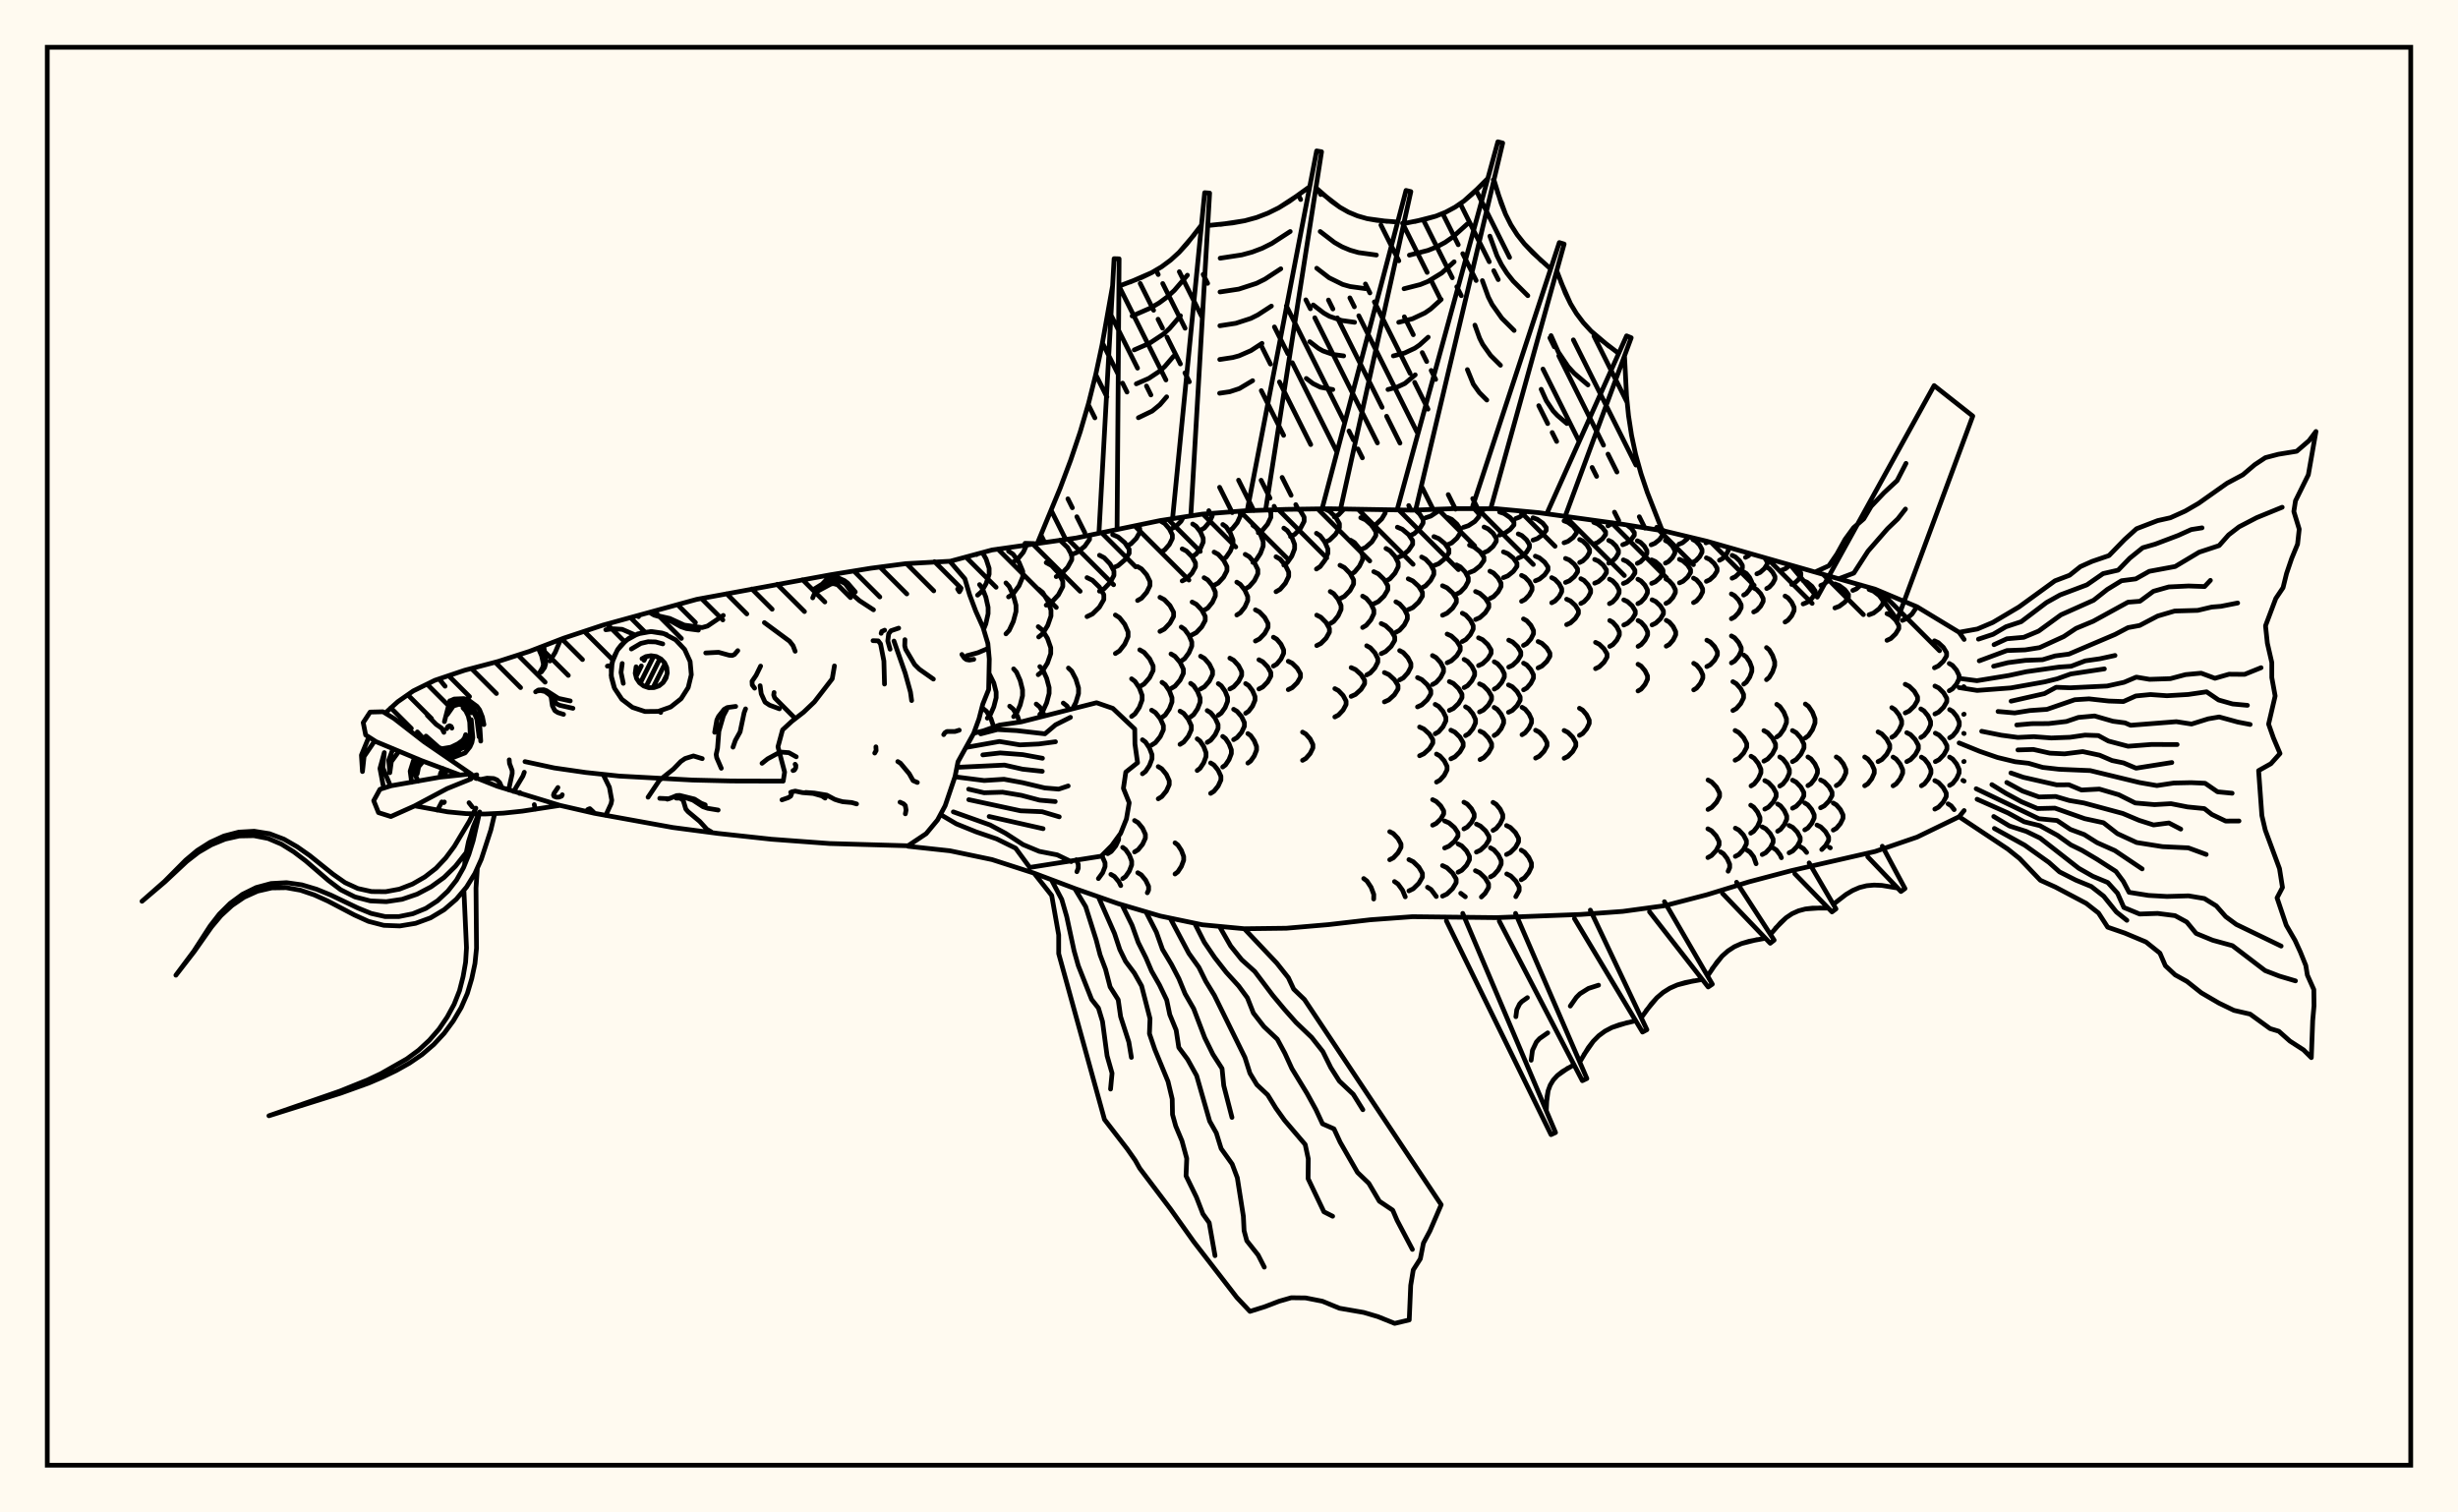 <svg xmlns="http://www.w3.org/2000/svg" width="520" height="320"><rect x="0" y="0" width="520" height="320" fill="floralwhite"/><rect x="10" y="10" width="500" height="300" stroke="black" stroke-width="1" fill="none"/><path stroke="black" stroke-width="1" fill="none" stroke-linecap="round" stroke-linejoin="round" d="
M 200.95 118.77 209.87 116.36 227.66 113.83 245.45 110.14 254.35 108.78 263.24 108.08 272.14 107.77 281.03 107.64 298.82 107.94 307.72 107.61 316.61 107.64 325.51 108.47 343.3 110.93 352.2 112.37 361.09 114.51 396.67 124.65 405.57 128.39 414.46 133.78 415.52 135.29 
M 415.52 171.49 414.46 172.8 405.57 177.11 396.67 180.16 378.88 184.23 369.99 186.58 361.09 189.31 352.2 191.62 343.3 192.83 334.4 193.48 316.61 194.15 298.82 193.95 289.93 194.6 281.03 195.63 272.14 196.39 263.24 196.5 254.35 195.66 245.45 193.81 236.55 191.19 227.66 188.09 218.76 184.74 209.87 181.87 200.97 180.01 192.09 179.05 
M 210.24 153.84 209.64 152.04 208.71 150.51 207.99 149.92 
M 208.87 151.94 209.48 151.27 210.24 149.56 210.74 147.63 210.74 146.43 210.24 144.49 209.3 142.59 
M 215.69 152.78 215.28 151.58 214.34 150.02 213.6 149.41 
M 208.09 133.17 208.56 131.98 209.04 129.83 209.04 128.49 208.56 126.34 207.81 124.44 207.23 123.69 
M 214.44 151.62 215.04 150.94 215.82 149.18 216.32 147.19 216.32 145.95 215.82 143.96 215.04 142.2 214.44 141.52 
M 206.81 125.92 207.6 125.23 208.61 123.48 209.26 121.49 209.26 120.25 208.61 118.26 207.83 116.91 
M 221.02 151.47 219.96 149.58 219.22 148.96 
M 206.58 117.34 206.75 117.2 
M 212.81 134.11 213.49 133.38 214.37 131.5 214.94 129.38 214.94 128.06 214.37 125.94 213.49 124.07 212.81 123.33 
M 219.98 151.15 220.62 150.47 221.42 148.71 221.95 146.71 221.95 145.48 221.42 143.49 220.62 141.73 219.98 141.04 
M 227.82 184.43 228.11 183.7 228.11 182.9 227.71 181.89 
M 213.36 126.29 214.33 125.63 215.57 123.95 216.37 122.04 216.37 120.86 215.57 118.95 214.33 117.27 213.36 116.61 
M 219.64 142.75 220.49 142.06 221.59 140.29 222.29 138.29 222.29 137.05 221.59 135.05 220.49 133.28 219.64 132.59 
M 226.21 150.14 225.71 149.36 224.94 148.75 
M 214.3 118.93 215.26 118.34 216.49 116.83 217.22 115.24 
M 219.74 134.77 220.58 134.08 221.65 132.32 222.34 130.33 222.34 129.1 221.65 127.11 220.58 125.35 219.74 124.67 
M 226.9 149.97 227.6 148.63 228.17 146.74 228.17 145.56 227.6 143.67 226.72 141.99 226.03 141.34 
M 232.37 185.89 233.27 184.66 233.78 183.36 233.78 182.56 233.1 181.01 
M 221.33 128.04 222.46 127.43 223.91 125.86 224.84 124.09 224.84 122.99 223.91 121.22 222.46 119.65 221.33 119.04 
M 234.34 180.62 235.08 180.16 236.03 178.99 236.65 177.67 236.65 176.91 
M 237.1 187.37 236.71 186.57 235.76 185.44 235.01 185 
M 223.45 122 224.51 121.44 225.86 120.03 226.74 118.43 226.74 117.44 225.86 115.84 224.23 114.28 
M 237.51 185.9 238.12 185.46 238.91 184.3 239.41 183 239.41 182.19 238.91 180.89 238.12 179.74 237.51 179.29 
M 226.6 117.37 227.86 116.87 229.47 115.59 230.5 114.13 230.5 113.24 
M 229.96 130.46 231.11 129.9 232.58 128.46 233.52 126.84 233.52 125.83 232.58 124.21 231.11 122.77 229.96 122.21 
M 240.02 180.25 240.76 179.8 241.71 178.64 242.31 177.33 242.31 176.52 241.71 175.21 240.76 174.05 240.02 173.6 
M 242.72 188.89 242.99 188.32 242.99 187.53 242.38 186.24 241.44 185.1 240.7 184.65 
M 232.6 125.08 233.59 124.56 234.85 123.24 235.66 121.75 235.66 120.82 234.85 119.32 233.59 118 232.6 117.48 
M 235.96 138.27 236.83 137.72 237.94 136.3 238.65 134.7 238.65 133.7 237.94 132.09 236.83 130.68 235.96 130.12 
M 239.39 151.58 240.11 151.04 241.03 149.66 241.62 148.09 241.62 147.11 241.03 145.54 240.11 144.16 239.39 143.62 
M 241.69 163.71 242.34 163.22 243.17 161.97 243.71 160.55 243.71 159.67 243.17 158.26 242.34 157 241.69 156.52 
M 235.39 120.17 236.52 119.69 237.96 118.46 238.88 117.07 238.88 116.21 237.96 114.83 236.52 113.6 235.39 113.12 
M 241.12 145.26 242.03 144.73 243.2 143.38 243.95 141.85 243.95 140.9 243.2 139.37 242.03 138.02 241.12 137.49 
M 243.63 157.64 244.43 157.14 245.46 155.85 246.12 154.4 246.12 153.5 245.46 152.05 244.43 150.76 243.63 150.26 
M 245.03 169.01 245.78 168.54 246.75 167.36 247.36 166.02 247.36 165.19 246.75 163.85 245.78 162.66 245.03 162.2 
M 238.38 115.5 239.26 115.06 240.39 113.91 241.12 112.62 241.12 111.82 240.73 111.12 
M 240.66 127.05 241.5 126.57 242.58 125.32 243.28 123.9 243.28 123.03 242.58 121.61 241.5 120.37 240.66 119.88 
M 245.83 151.79 246.51 151.28 247.38 149.99 247.94 148.53 247.94 147.62 247.38 146.15 246.51 144.86 245.83 144.36 
M 248.58 184.92 249.17 184.47 249.92 183.32 250.41 182.02 250.41 181.22 249.92 179.92 249.17 178.77 248.58 178.32 
M 245.39 133.59 246.32 133.1 247.51 131.84 248.28 130.42 248.28 129.54 247.51 128.12 246.32 126.87 245.39 126.38 
M 247.73 145.68 248.57 145.18 249.65 143.91 250.35 142.47 250.35 141.57 249.65 140.13 248.57 138.86 247.73 138.36 
M 249.64 157.49 250.41 157.01 251.39 155.79 252.03 154.4 252.03 153.54 251.39 152.16 250.41 150.93 249.64 150.46 
M 245.64 116.78 246.4 116.34 247.38 115.22 248.02 113.94 248.02 113.16 247.38 111.89 246.4 110.76 245.64 110.32 
M 249.9 139.85 250.61 139.36 251.53 138.11 252.13 136.7 252.13 135.82 251.53 134.41 250.61 133.16 249.9 132.67 
M 251.88 151.68 252.52 151.19 253.35 149.96 253.89 148.56 253.89 147.69 253.35 146.3 252.52 145.06 251.88 144.58 
M 253.27 163.02 253.87 162.56 254.64 161.4 255.14 160.08 255.14 159.26 254.64 157.94 253.87 156.78 253.27 156.32 
M 247.9 111.83 248.75 111.4 249.84 110.3 250.35 109.39 
M 250.1 122.91 251.01 122.45 252.17 121.27 252.91 119.93 252.91 119.11 252.17 117.77 251.01 116.59 250.1 116.13 
M 252.2 134.31 253.09 133.84 254.23 132.63 254.97 131.27 254.97 130.42 254.23 129.05 253.09 127.85 252.2 127.38 
M 253.99 145.77 254.81 145.3 255.85 144.1 256.52 142.73 256.52 141.89 255.85 140.52 254.81 139.31 253.99 138.84 
M 255.39 157.07 256.13 156.62 257.08 155.44 257.69 154.12 257.69 153.3 257.08 151.97 256.13 150.8 255.39 150.34 
M 256.11 167.86 256.81 167.42 257.71 166.3 258.29 165.03 258.29 164.24 257.71 162.97 256.81 161.85 256.11 161.42 
M 252.32 117.7 253.03 117.24 253.95 116.05 254.54 114.7 254.54 113.87 253.95 112.52 253.03 111.33 252.32 110.87 
M 254.73 129.12 255.5 128.65 256.48 127.45 257.11 126.09 257.11 125.25 256.48 123.89 255.5 122.69 254.73 122.23 
M 257.73 151.32 258.36 150.87 259.18 149.71 259.7 148.39 259.7 147.57 259.18 146.25 258.36 145.09 257.73 144.64 
M 258.67 162.28 259.26 161.84 260.01 160.71 260.5 159.44 260.5 158.65 260.01 157.38 259.26 156.25 258.67 155.81 
M 254 112.17 254.79 111.71 255.8 110.53 256.45 109.2 256.45 108.61 
M 256.85 123.83 257.72 123.36 258.85 122.13 259.57 120.75 259.57 119.89 258.85 118.51 257.72 117.28 256.85 116.81 
M 260.18 145.77 260.98 145.33 262.02 144.19 262.68 142.91 262.68 142.11 262.02 140.83 260.98 139.69 260.18 139.25 
M 260.98 156.49 261.71 156.05 262.66 154.94 263.26 153.67 263.26 152.89 262.66 151.62 261.71 150.51 260.98 150.07 
M 258.69 118.4 259.39 117.89 260.28 116.6 260.85 115.14 260.85 114.23 260.28 112.77 259.39 111.47 258.69 110.97 
M 261.65 130.12 262.39 129.65 263.35 128.44 263.96 127.07 263.96 126.22 263.35 124.85 262.39 123.64 261.65 123.17 
M 263.52 150.91 264.16 150.48 264.98 149.39 265.5 148.15 265.5 147.38 264.98 146.15 264.16 145.05 263.52 144.63 
M 263.99 161.45 264.58 161.02 265.34 159.94 265.83 158.71 265.83 157.95 265.34 156.72 264.58 155.63 263.99 155.21 
M 259.93 112.34 260.72 111.85 261.75 110.58 262.41 109.15 262.35 108.15 
M 263.43 124.6 264.29 124.1 265.39 122.83 266.1 121.39 266.1 120.5 265.39 119.06 264.29 117.79 263.43 117.29 
M 265.59 135.63 266.45 135.18 267.55 134.04 268.26 132.73 268.26 131.93 267.55 130.63 266.45 129.48 265.59 129.03 
M 266.33 145.77 267.14 145.35 268.18 144.28 268.85 143.06 268.85 142.3 268.18 141.09 267.14 140.01 266.33 139.59 
M 265.05 118.99 265.75 118.46 266.65 117.09 267.23 115.54 267.23 114.58 266.65 113.04 265.75 111.67 265.05 111.14 
M 269.4 140.92 270.1 140.51 270.99 139.44 271.56 138.24 271.56 137.5 270.99 136.29 270.1 135.23 269.4 134.82 
M 266.2 112.72 267.05 112.22 268.15 110.92 268.86 109.45 268.86 108.54 268.55 107.9 
M 269.95 125.19 270.81 124.69 271.92 123.41 272.63 121.95 272.63 121.05 271.92 119.59 270.81 118.3 269.95 117.8 
M 272.54 145.91 273.37 145.5 274.43 144.46 275.12 143.28 275.12 142.54 274.43 141.36 273.37 140.32 272.54 139.91 
M 271.6 119.56 272.33 119.03 273.28 117.67 273.88 116.13 273.88 115.17 273.28 113.63 272.33 112.27 271.6 111.74 
M 275.56 160.87 276.26 160.47 277.17 159.43 277.75 158.25 277.75 157.52 277.17 156.34 276.26 155.3 275.56 154.9 
M 273.01 113.53 273.94 113.03 275.13 111.76 275.9 110.31 275.9 109.42 274.9 107.73 
M 278.56 136.59 279.43 136.15 280.54 135.03 281.25 133.76 281.25 132.98 280.54 131.71 279.43 130.59 278.56 130.15 
M 278.5 120.39 279.28 119.88 280.27 118.56 280.92 117.07 280.92 116.15 280.27 114.66 279.28 113.34 278.5 112.83 
M 281.42 131.93 282.16 131.47 283.1 130.29 283.71 128.95 283.71 128.13 283.1 126.79 282.16 125.61 281.42 125.15 
M 282.39 151.69 283.15 151.29 284.14 150.24 284.77 149.06 284.77 148.33 284.14 147.15 283.15 146.11 282.39 145.7 
M 280.28 114.75 281.27 114.27 282.54 113.04 283.36 111.65 283.36 110.79 282.54 109.39 281.27 108.16 280.28 107.68 
M 283.48 126.66 284.41 126.18 285.6 124.95 286.36 123.56 286.36 122.7 285.6 121.31 284.41 120.08 283.48 119.6 
M 285.84 147.34 286.76 146.93 287.93 145.87 288.69 144.67 288.69 143.93 287.93 142.72 286.76 141.66 285.84 141.25 
M 282.29 109.37 283.17 108.92 284.33 107.71 
M 285.73 121.55 286.55 121.05 287.59 119.79 288.27 118.37 288.27 117.48 287.59 116.06 286.55 114.8 285.73 114.3 
M 288.27 132.76 289.03 132.31 290.01 131.15 290.64 129.85 290.64 129.04 290.01 127.73 289.03 126.58 288.27 126.13 
M 289.13 142.8 289.89 142.38 290.86 141.31 291.48 140.09 291.48 139.34 290.86 138.12 289.89 137.05 289.13 136.63 
M 290.61 190.21 290.63 189.24 290.06 187.73 289.18 186.4 288.5 185.88 
M 287.87 116.29 288.9 115.83 290.22 114.66 291.07 113.32 291.07 112.5 290.22 111.17 288.9 109.99 287.87 109.53 
M 290.63 127.75 291.59 127.29 292.81 126.11 293.6 124.77 293.6 123.94 292.81 122.6 291.59 121.41 290.63 120.95 
M 292.2 138.3 293.12 137.86 294.3 136.76 295.06 135.5 295.06 134.73 294.3 133.47 293.12 132.37 292.2 131.93 
M 292.88 148.5 293.81 148.08 294.99 147 295.76 145.78 295.76 145.02 294.99 143.8 293.81 142.72 292.88 142.3 
M 290.26 111.32 291.16 110.89 292.31 109.79 293.05 108.55 293.05 107.87 
M 293.21 122.93 294.04 122.47 295.11 121.27 295.8 119.91 295.8 119.07 295.11 117.71 294.04 116.51 293.21 116.04 
M 295.31 133.78 296.09 133.34 297.09 132.22 297.73 130.95 297.73 130.16 297.09 128.89 296.09 127.77 295.31 127.33 
M 296.1 143.85 296.87 143.43 297.85 142.35 298.48 141.13 298.48 140.37 297.85 139.15 296.87 138.07 296.1 137.65 
M 294 181.9 294.77 181.5 295.75 180.46 296.39 179.29 296.39 178.57 295.75 177.4 294.77 176.36 294 175.96 
M 297.29 189.75 296.7 188.33 295.75 187.03 295.01 186.52 
M 295.62 118 296.66 117.56 297.99 116.44 298.85 115.16 298.85 114.38 297.99 113.1 296.66 111.98 295.62 111.54 
M 297.92 128.99 298.89 128.55 300.12 127.41 300.92 126.13 300.92 125.33 300.12 124.04 298.89 122.91 297.92 122.46 
M 299.88 149.56 300.78 149.14 301.94 148.06 302.69 146.84 302.69 146.08 301.94 144.86 300.78 143.78 299.88 143.36 
M 300.32 159.9 301.22 159.48 302.38 158.43 303.12 157.23 303.12 156.49 302.38 155.29 301.22 154.23 300.32 153.82 
M 298.06 188.49 298.98 188.04 300.16 186.89 300.92 185.58 300.92 184.78 300.16 183.47 298.98 182.32 298.06 181.87 
M 298.27 113.33 299.17 112.92 300.32 111.86 301.06 110.67 301.06 109.93 300.32 108.73 299.44 107.92 
M 300.75 124.41 301.58 123.96 302.64 122.82 303.33 121.53 303.33 120.73 302.64 119.44 301.58 118.3 300.75 117.85 
M 303.05 144.83 303.8 144.41 304.76 143.35 305.38 142.14 305.38 141.39 304.76 140.18 303.8 139.12 303.05 138.7 
M 303.62 155.25 304.35 154.83 305.28 153.75 305.88 152.52 305.88 151.76 305.28 150.53 304.35 149.45 303.62 149.03 
M 303.9 165.47 304.62 165.07 305.54 164.04 306.13 162.87 306.13 162.14 305.54 160.97 304.62 159.94 303.9 159.54 
M 303.08 174.59 303.83 174.22 304.79 173.28 305.42 172.22 305.42 171.56 304.79 170.5 303.83 169.56 303.08 169.19 
M 303.85 189.68 302.76 188.21 301.99 187.72 
M 301.6 109.55 302.69 109.19 304.08 108.27 304.55 107.73 
M 303.35 119.67 304.37 119.26 305.68 118.19 306.52 116.98 306.52 116.23 305.68 115.02 304.37 113.95 303.35 113.53 
M 305.17 130.17 306.11 129.75 307.32 128.66 308.1 127.43 308.1 126.67 307.32 125.44 306.11 124.36 305.17 123.93 
M 306.15 140.23 307.04 139.81 308.18 138.75 308.92 137.56 308.92 136.81 308.18 135.62 307.04 134.56 306.15 134.15 
M 306.62 150.3 307.48 149.89 308.58 148.83 309.29 147.62 309.29 146.88 308.58 145.67 307.48 144.61 306.62 144.2 
M 306.94 160.55 307.78 160.14 308.85 159.08 309.54 157.89 309.54 157.15 308.85 155.95 307.78 154.9 306.94 154.49 
M 305.62 179.42 306.53 179.03 307.69 178.04 308.44 176.91 308.44 176.21 307.69 175.08 306.53 174.09 305.62 173.7 
M 305.17 189.6 306.1 189.16 307.29 188.03 308.06 186.76 308.06 185.98 307.29 184.71 306.1 183.58 305.17 183.14 
M 306.23 115.26 307.11 114.87 308.23 113.86 308.96 112.73 308.96 112.02 308.23 110.89 307.11 109.88 306.23 109.49 
M 308.14 125.7 308.94 125.28 309.96 124.2 310.62 122.98 310.62 122.23 309.96 121.01 308.94 119.94 308.14 119.52 
M 309.36 135.73 310.1 135.32 311.05 134.28 311.66 133.1 311.66 132.37 311.05 131.19 310.1 130.14 309.36 129.74 
M 309.74 145.48 310.46 145.08 311.37 144.04 311.96 142.87 311.96 142.14 311.37 140.96 310.46 139.93 309.74 139.52 
M 310.04 155.64 310.72 155.23 311.59 154.17 312.15 152.96 312.15 152.22 311.59 151.02 310.72 149.96 310.04 149.54 
M 309.7 175.37 310.4 174.99 311.29 174.01 311.87 172.9 311.87 172.21 311.29 171.1 310.4 170.11 309.7 169.73 
M 308.46 184.54 309.24 184.14 310.23 183.1 310.87 181.92 310.87 181.19 310.23 180.01 309.24 178.97 308.46 178.56 
M 310 189.74 309.02 189 
M 309.6 111.57 310.65 111.22 311.99 110.34 312.86 109.33 312.86 108.71 311.87 107.62 
M 310.88 121.13 311.86 120.73 313.12 119.73 313.93 118.59 313.93 117.88 313.12 116.74 311.86 115.74 310.88 115.34 
M 312.16 131.08 313.07 130.68 314.22 129.64 314.96 128.48 314.96 127.75 314.22 126.58 313.07 125.55 312.16 125.15 
M 312.79 140.82 313.65 140.42 314.74 139.39 315.45 138.24 315.45 137.52 314.74 136.36 313.65 135.34 312.79 134.94 
M 313 150.63 313.82 150.23 314.86 149.2 315.54 148.02 315.54 147.3 314.86 146.13 313.82 145.09 313 144.69 
M 313.11 160.71 313.9 160.31 314.91 159.26 315.56 158.07 315.56 157.34 314.91 156.15 313.9 155.1 313.11 154.7 
M 312.34 180.28 313.19 179.88 314.29 178.85 315 177.69 315 176.96 314.29 175.8 313.19 174.77 312.34 174.36 
M 313.39 189.78 314.17 189.03 314.91 187.78 314.91 187 314.17 185.75 313.03 184.65 312.13 184.22 
M 313.14 108.13 314.28 107.63 
M 313.96 116.92 314.79 116.55 315.86 115.61 316.54 114.54 316.54 113.89 315.86 112.82 314.79 111.88 313.96 111.51 
M 315.2 126.63 315.96 126.24 316.93 125.23 317.55 124.09 317.55 123.39 316.93 122.25 315.96 121.24 315.2 120.85 
M 316.12 145.8 316.8 145.4 317.68 144.4 318.25 143.26 318.25 142.55 317.68 141.41 316.8 140.41 316.12 140.02 
M 316.09 155.62 316.74 155.21 317.57 154.18 318.1 153 318.1 152.28 317.57 151.11 316.74 150.07 316.09 149.67 
M 315.86 175.69 316.52 175.29 317.37 174.26 317.92 173.09 317.92 172.37 317.37 171.2 316.52 170.17 315.86 169.77 
M 315.31 185.53 316.04 185.11 316.98 184.04 317.58 182.83 317.58 182.08 316.98 180.88 316.04 179.81 315.31 179.39 
M 317.24 113.21 318.22 112.88 319.47 112.03 320.28 111.07 320.28 110.47 319.47 109.51 318.22 108.66 317.24 108.33 
M 318.06 122.21 318.98 121.84 320.16 120.89 320.92 119.82 320.92 119.16 320.16 118.08 318.98 117.14 318.06 116.77 
M 319.18 141.14 320 140.75 321.05 139.76 321.73 138.64 321.73 137.94 321.05 136.82 320 135.83 319.18 135.44 
M 319.13 150.7 319.93 150.31 320.94 149.3 321.6 148.16 321.6 147.45 320.94 146.31 319.93 145.3 319.13 144.91 
M 318.71 180.79 319.53 180.37 320.59 179.31 321.26 178.1 321.26 177.35 320.59 176.15 319.53 175.08 318.71 174.67 
M 320.67 189.71 321.39 188.44 321.39 187.67 320.69 186.43 319.61 185.33 318.76 184.9 
M 320.67 109.71 321.46 109.41 322.48 108.63 322.79 108.22 
M 321.19 118.08 321.95 117.73 322.93 116.84 323.56 115.83 323.56 115.21 322.93 114.2 321.95 113.31 321.19 112.96 
M 321.89 127.22 322.61 126.84 323.52 125.89 324.11 124.81 324.11 124.14 323.52 123.06 322.61 122.11 321.89 121.74 
M 322.3 136.55 322.99 136.17 323.86 135.19 324.42 134.09 324.42 133.41 323.86 132.3 322.99 131.33 322.3 130.95 
M 322.32 145.95 323 145.57 323.85 144.58 324.41 143.47 324.41 142.78 323.85 141.67 323 140.69 322.32 140.31 
M 321.99 155.45 322.64 155.05 323.47 154.04 324 152.9 324 152.19 323.47 151.05 322.64 150.04 321.99 149.65 
M 321.82 186.14 322.52 185.71 323.41 184.62 323.99 183.39 323.99 182.62 323.41 181.39 322.52 180.3 321.82 179.87 
M 324.32 114.28 325.22 113.96 326.37 113.14 327.11 112.2 327.11 111.63 326.37 110.69 325.22 109.87 324.32 109.55 
M 324.81 122.89 325.67 122.53 326.77 121.63 327.48 120.6 327.48 119.96 326.77 118.94 325.67 118.03 324.81 117.67 
M 325.39 141.31 326.19 140.93 327.22 139.96 327.89 138.86 327.89 138.18 327.22 137.08 326.19 136.11 325.39 135.73 
M 324.86 160.4 325.64 160 326.63 158.97 327.27 157.81 327.27 157.09 326.63 155.93 325.64 154.9 324.86 154.5 
M 328.27 127.53 328.95 127.17 329.83 126.25 330.39 125.2 330.39 124.56 329.83 123.51 328.95 122.58 328.27 122.22 
M 330.88 114.84 331.72 114.53 332.8 113.72 333.49 112.8 333.49 112.24 332.8 111.32 331.72 110.52 330.88 110.2 
M 331.19 123.23 332.01 122.89 333.06 122 333.74 121 333.74 120.38 333.06 119.38 332.01 118.49 331.19 118.15 
M 331.43 132.16 332.23 131.8 333.26 130.86 333.92 129.8 333.92 129.14 333.26 128.08 332.23 127.14 331.43 126.78 
M 330.9 160.44 331.69 160.04 332.71 159.01 333.37 157.85 333.37 157.13 332.71 155.97 331.69 154.95 330.9 154.55 
M 334.18 119.01 334.85 118.68 335.72 117.83 336.28 116.87 336.28 116.28 335.72 115.32 334.85 114.47 334.18 114.14 
M 334.43 127.68 335.1 127.32 335.95 126.41 336.5 125.38 336.5 124.74 335.95 123.71 335.1 122.8 334.43 122.44 
M 334.14 155.59 334.81 155.2 335.66 154.2 336.21 153.07 336.21 152.37 335.66 151.24 334.81 150.24 334.14 149.85 
M 337.16 115.11 337.97 114.8 339 114 339.67 113.1 339.67 112.53 339 111.63 337.97 110.83 337.16 110.52 
M 337.36 123.39 338.16 123.05 339.18 122.17 339.84 121.18 339.84 120.57 339.18 119.58 338.16 118.71 337.36 118.37 
M 337.54 141.47 338.32 141.09 339.33 140.12 339.98 139.03 339.98 138.35 339.33 137.26 338.32 136.29 337.54 135.91 
M 340.17 111.26 341.23 110.63 
M 340.33 119.15 340.99 118.83 341.84 117.99 342.39 117.04 342.39 116.45 341.84 115.5 340.99 114.67 340.33 114.34 
M 340.49 127.72 341.15 127.37 341.99 126.47 342.53 125.45 342.53 124.81 341.99 123.79 341.15 122.89 340.49 122.54 
M 340.55 136.76 341.2 136.39 342.04 135.44 342.58 134.36 342.58 133.69 342.04 132.61 341.2 131.66 340.55 131.29 
M 343.29 115.25 344.08 114.94 345.1 114.14 345.75 113.24 345.75 112.68 345.1 111.78 344.2 111.08 
M 343.43 123.45 344.21 123.11 345.22 122.24 345.87 121.26 345.87 120.65 345.22 119.67 344.21 118.8 343.43 118.46 
M 343.52 132.24 344.3 131.88 345.31 130.95 345.95 129.9 345.95 129.25 345.31 128.2 344.3 127.28 343.52 126.92 
M 346.38 119.2 347.04 118.87 347.87 118.04 348.41 117.1 348.41 116.51 347.87 115.57 347.04 114.74 346.38 114.42 
M 346.5 127.72 347.15 127.37 347.98 126.47 348.52 125.45 348.52 124.82 347.98 123.8 347.15 122.91 346.5 122.55 
M 346.54 136.76 347.19 136.38 348.02 135.43 348.56 134.35 348.56 133.69 348.02 132.61 347.19 131.66 346.54 131.29 
M 346.53 146.19 347.18 145.81 348.01 144.82 348.54 143.71 348.54 143.02 348.01 141.91 347.18 140.92 346.53 140.54 
M 349.31 115.27 350.08 114.96 351.08 114.16 351.72 113.26 351.72 112.71 351.38 112.24 
M 349.41 123.43 350.19 123.1 351.18 122.23 351.82 121.25 351.82 120.64 351.18 119.66 350.19 118.8 349.41 118.46 
M 349.5 132.22 350.27 131.85 351.26 130.93 351.9 129.88 351.9 129.23 351.26 128.19 350.27 127.26 349.5 126.9 
M 352.33 119.15 352.97 118.82 353.79 117.99 354.32 117.05 354.32 116.47 353.79 115.53 352.97 114.7 352.33 114.37 
M 352.44 127.67 353.08 127.32 353.9 126.42 354.43 125.4 354.43 124.77 353.9 123.75 353.08 122.85 352.44 122.5 
M 352.5 136.72 353.15 136.35 353.97 135.4 354.5 134.32 354.5 133.65 353.97 132.57 353.15 131.62 352.5 131.25 
M 355.18 115.15 355.94 114.84 356.91 114.04 357.23 113.58 
M 355.3 123.32 356.05 122.98 357.02 122.11 357.65 121.13 357.65 120.52 357.02 119.54 356.05 118.68 355.3 118.34 
M 358.14 118.95 358.76 118.63 359.56 117.79 360.07 116.85 360.07 116.27 359.56 115.32 358.76 114.49 358.14 114.16 
M 358.27 127.5 358.89 127.15 359.68 126.25 360.2 125.23 360.2 124.59 359.68 123.57 358.89 122.67 358.27 122.32 
M 358.31 145.96 358.93 145.58 359.73 144.6 360.24 143.49 360.24 142.8 359.73 141.7 358.93 140.72 358.31 140.34 
M 360.9 114.86 361.48 114.62 
M 360.99 123 361.72 122.66 362.66 121.79 363.26 120.82 363.26 120.21 362.66 119.23 361.72 118.37 360.99 118.03 
M 361.09 141.03 361.81 140.65 362.73 139.68 363.32 138.58 363.32 137.9 362.73 136.8 361.81 135.83 361.09 135.45 
M 361.34 171.26 362.12 170.84 363.13 169.75 363.78 168.53 363.78 167.77 363.13 166.54 362.12 165.46 361.34 165.03 
M 361.31 181.44 362.07 181.02 363.05 179.97 363.68 178.77 363.68 178.03 363.05 176.83 362.07 175.77 361.31 175.36 
M 363.76 118.54 364.37 118.21 365.14 117.39 365.64 116.45 365.62 115.82 
M 365.59 184.33 365.92 183.58 365.92 182.85 365.4 181.67 364.61 180.64 363.98 180.23 
M 366.43 122.34 367.13 122.01 368.03 121.17 368.61 120.21 368.61 119.62 368.03 118.67 367.13 117.83 366.43 117.5 
M 366.28 130.91 366.94 130.55 367.8 129.64 368.35 128.6 368.35 127.96 367.8 126.93 366.94 126.02 366.28 125.66 
M 366.29 140.25 366.96 139.86 367.81 138.87 368.36 137.75 368.36 137.05 367.81 135.93 366.96 134.93 366.29 134.55 
M 366.6 150.33 367.32 149.92 368.26 148.86 368.86 147.66 368.86 146.91 368.26 145.71 367.32 144.65 366.6 144.23 
M 367.07 160.85 367.86 160.42 368.87 159.33 369.53 158.09 369.53 157.32 368.87 156.08 367.86 154.99 367.07 154.56 
M 367.12 181.19 367.87 180.79 368.84 179.75 369.46 178.57 369.46 177.84 368.84 176.67 367.87 175.63 367.12 175.22 
M 369.26 117.92 369.86 117.61 370.28 117.17 
M 368.88 125.9 369.44 125.57 370.14 124.71 370.6 123.75 370.6 123.15 370.14 122.18 369.44 121.33 368.88 121 
M 368.9 144.74 369.45 144.32 370.16 143.25 370.61 142.04 370.61 141.29 370.16 140.08 369.45 139.01 368.9 138.59 
M 370.44 166.28 371.11 165.86 371.97 164.76 372.53 163.53 372.53 162.76 371.97 161.52 371.11 160.43 370.44 160 
M 370.37 176.28 371 175.88 371.81 174.85 372.33 173.68 372.33 172.96 371.81 171.8 371 170.77 370.37 170.36 
M 371.51 182.75 371 181.3 370.22 180.28 369.61 179.88 
M 371.67 121.41 372.37 121.1 373.26 120.3 373.84 119.4 373.84 118.84 373.35 118.07 
M 371 129.48 371.65 129.14 372.48 128.25 373.01 127.25 373.01 126.63 372.48 125.62 371.65 124.74 371 124.39 
M 373.16 161.04 373.95 160.6 374.97 159.48 375.62 158.21 375.62 157.42 374.97 156.15 373.95 155.02 373.16 154.58 
M 373.35 171.19 374.12 170.78 375.11 169.73 375.75 168.54 375.75 167.8 375.11 166.62 374.12 165.57 373.35 165.16 
M 372.8 180.8 373.55 180.41 374.5 179.39 375.11 178.23 375.11 177.52 374.5 176.37 373.55 175.35 372.8 174.95 
M 373.75 124.52 374.31 124.21 375.03 123.42 375.5 122.53 375.5 121.98 375.03 121.09 374.31 120.3 373.75 119.99 
M 373.71 143.8 374.27 143.34 374.98 142.16 375.44 140.82 375.44 139.99 374.98 138.66 374.27 137.47 373.71 137.01 
M 375.88 155.93 376.54 155.46 377.38 154.26 377.93 152.9 377.93 152.06 377.38 150.69 376.54 149.49 375.88 149.02 
M 376.52 166.31 377.17 165.89 378.01 164.82 378.55 163.6 378.55 162.85 378.01 161.64 377.17 160.57 376.52 160.15 
M 376.06 175.87 376.68 175.48 377.48 174.48 377.99 173.34 377.99 172.64 377.48 171.51 376.68 170.5 376.06 170.11 
M 376.86 181.48 376.58 180.86 375.79 179.84 375.18 179.44 
M 377.02 120.6 377.75 120.31 378.62 119.61 
M 379.2 161.15 379.99 160.7 380.99 159.56 381.64 158.26 381.64 157.46 380.99 156.16 379.99 155.01 379.2 154.57 
M 379.22 171 379.99 170.59 380.97 169.56 381.61 168.4 381.61 167.67 380.97 166.51 379.99 165.48 379.22 165.07 
M 378.49 180.44 379.25 180.05 380.22 179.04 380.84 177.9 380.84 177.2 380.22 176.05 379.25 175.05 378.49 174.65 
M 379.04 123.66 379.67 123.36 380.47 122.62 380.98 121.77 380.98 121.25 380.47 120.4 380.02 119.98 
M 377.64 131.61 378.25 131.23 379.04 130.28 379.55 129.19 379.55 128.52 379.04 127.44 378.25 126.48 377.64 126.11 
M 381.93 156.13 382.59 155.64 383.43 154.39 383.97 152.98 383.97 152.1 383.43 150.69 382.59 149.44 381.93 148.95 
M 382.47 166.22 383.12 165.81 383.95 164.75 384.49 163.55 384.49 162.81 383.95 161.62 383.12 160.56 382.47 160.15 
M 381.81 175.58 382.45 175.2 383.27 174.21 383.8 173.08 383.8 172.39 383.27 171.27 382.45 170.28 381.81 169.89 
M 382.2 180.36 381.55 179.57 380.91 179.17 
M 381.46 127.78 382.28 127.45 383.32 126.59 384 125.62 384 125.02 383.32 124.05 382.28 123.19 381.46 122.86 
M 385.15 170.91 385.93 170.51 386.93 169.49 387.58 168.33 387.58 167.61 386.93 166.45 385.93 165.42 385.15 165.02 
M 385.4 179.74 386.19 178.95 386.85 177.81 386.85 177.1 386.19 175.96 385.18 174.95 384.39 174.56 
M 385.19 123.87 385.9 123.57 386.8 122.81 387.38 121.93 
M 388.47 166.22 389.12 165.81 389.96 164.75 390.5 163.56 390.5 162.81 389.96 161.62 389.12 160.56 388.47 160.15 
M 387.84 175.63 388.5 175.25 389.35 174.25 389.9 173.12 389.9 172.42 389.35 171.29 388.5 170.3 387.84 169.91 
M 387.21 179.39 387.01 179.27 
M 388.18 128.63 389.1 128.28 390.28 127.4 391.05 126.39 391.05 125.77 390.28 124.77 389.1 123.89 388.18 123.54 
M 391.97 124.92 392.72 124.59 393.66 123.77 
M 394.48 166.25 395.14 165.84 395.97 164.78 396.51 163.58 396.51 162.84 395.97 161.64 395.14 160.58 394.48 160.16 
M 395.41 130.07 396.36 129.71 397.57 128.78 398.35 127.72 398.35 127.07 397.57 126.01 396.36 125.08 395.41 124.72 
M 397.31 161.14 398.11 160.71 399.12 159.62 399.78 158.38 399.78 157.61 399.12 156.37 398.11 155.28 397.31 154.85 
M 398.9 126.16 399.53 125.86 
M 399.2 135.48 400.01 135.1 401.03 134.11 401.7 133 401.7 132.31 401.03 131.19 400.01 130.21 399.2 129.83 
M 400.22 156 400.89 155.57 401.74 154.48 402.3 153.24 402.3 152.48 401.74 151.24 400.89 150.15 400.22 149.72 
M 400.49 166.26 401.14 165.85 401.98 164.79 402.52 163.59 402.52 162.85 401.98 161.65 401.14 160.59 400.49 160.18 
M 402.45 131.26 403.34 130.89 404.49 129.92 405.22 128.83 405.22 128.25 
M 403.06 150.84 403.9 150.43 404.98 149.38 405.67 148.18 405.67 147.44 404.98 146.25 403.9 145.2 403.06 144.78 
M 403.39 161.14 404.18 160.72 405.19 159.66 405.84 158.45 405.84 157.7 405.19 156.5 404.18 155.43 403.39 155.02 
M 406.36 156.04 407.02 155.63 407.88 154.58 408.42 153.38 408.42 152.64 407.88 151.45 407.02 150.4 406.36 149.99 
M 406.48 166.25 407.13 165.84 407.96 164.78 408.5 163.59 408.5 162.85 407.96 161.65 407.13 160.6 406.48 160.19 
M 409.24 141.29 410.06 140.9 411.12 139.91 411.81 138.78 411.81 138.09 411.12 136.96 410.06 135.97 409.24 135.58 
M 409.34 151.06 410.14 150.66 411.18 149.63 411.85 148.47 411.85 147.75 411.18 146.58 410.14 145.55 409.34 145.15 
M 409.43 161.14 410.22 160.73 411.23 159.68 411.88 158.5 411.88 157.76 411.23 156.58 410.22 155.53 409.43 155.12 
M 409.32 171.19 410.1 170.78 411.09 169.73 411.74 168.54 411.74 167.81 411.09 166.62 410.1 165.57 409.32 165.16 
M 412.37 146.15 413.04 145.76 413.9 144.75 414.45 143.62 414.45 142.91 413.9 141.77 413.04 140.77 412.37 140.38 
M 412.45 156.1 413.11 155.69 413.95 154.66 414.49 153.48 414.49 152.75 413.95 151.57 413.11 150.53 412.45 150.13 
M 412.44 166.17 413.09 165.77 413.92 164.72 414.46 163.54 414.46 162.81 413.92 161.63 413.09 160.59 412.44 160.18 
M 413.41 171.3 412.77 170.49 412.13 170.08 
M 415.43 151.14 415.52 151.1 
M 415.52 145.33 415.43 145.28 
M 415.44 161.14 415.52 161.1 
M 415.52 155.2 415.44 155.16 
M 415.52 165.26 415.26 165.12 
M 216.86 114.95 218.77 115.01 
M 232.51 112.36 235.69 54.73 236.75 54.76 236.32 112.03 
M 248.1 109.29 254.85 40.77 255.9 40.85 251.92 109.15 
M 263.92 107.67 278.54 31.93 279.58 32.11 267.74 107.93 
M 279.81 107.2 297.45 40.29 298.47 40.54 283.6 107.69 
M 295.68 107.45 316.88 30 317.9 30.26 299.48 107.92 
M 311.56 107.08 329.88 51.32 330.9 51.63 315.36 107.64 
M 327.43 108.23 344.11 71.06 345.09 71.46 331.13 109.2 
M 350.47 111.57 352.2 112.37 
M 219.48 114.91 224.28 103.29 226.5 97.37 228.52 91.38 230.29 85.32 231.82 79.19 233.14 73 235.37 60.49 
M 236.71 60.54 241.4 58.76 243.62 57.7 245.71 56.47 247.65 55.03 249.44 53.4 251.1 51.58 254.17 47.62 
M 255.5 47.72 260.78 47.17 263.34 46.7 265.83 46.02 268.23 45.1 270.54 43.96 272.76 42.6 277.07 39.5 
M 278.39 39.73 281.7 42.6 283.44 43.84 285.27 44.88 287.19 45.68 289.21 46.26 291.31 46.63 295.68 46.98 
M 296.98 47.3 301.57 46.37 303.77 45.73 305.87 44.88 307.84 43.82 309.7 42.54 311.45 41.06 314.76 37.74 
M 316.05 38.07 317.57 42.99 318.51 45.33 319.63 47.56 320.96 49.65 322.51 51.61 324.24 53.45 328.05 56.9 
M 329.33 57.29 331.15 61.99 332.23 64.22 333.49 66.31 334.95 68.25 336.6 70.05 338.44 71.71 342.44 74.78 
M 343.67 75.28 344.1 83.75 344.52 87.94 345.16 92.08 346.03 96.17 347.16 100.21 348.5 104.2 351.59 112.09 
M 239.08 59.68 243.62 57.7 245.71 56.47 247.65 55.03 249.44 53.4 252.66 49.64 
M 239.51 66.86 243.42 65.16 245.22 64.09 246.89 62.86 248.43 61.45 251.2 58.22 
M 239.95 74.03 243.22 72.61 246.12 70.69 247.41 69.51 249.73 66.8 
M 240.39 81.21 243.03 80.06 245.36 78.51 246.4 77.56 248.27 75.38 
M 240.83 88.38 243.75 86.97 245.39 85.62 246.81 83.96 
M 258.16 47.49 263.34 46.7 265.83 46.02 268.23 45.1 270.54 43.96 274.93 41.09 
M 258.13 54.63 262.71 53.93 264.91 53.33 267.02 52.53 269.06 51.51 272.95 48.98 
M 258.1 61.77 262.07 61.17 265.82 59.95 267.59 59.07 270.96 56.87 
M 258.07 68.92 261.44 68.4 264.61 67.37 266.11 66.62 268.97 64.76 
M 258.04 76.06 260.8 75.64 262.13 75.28 264.64 74.18 266.98 72.65 
M 258.01 83.2 260.17 82.88 262.2 82.21 265 80.54 
M 280.03 41.21 283.44 43.84 285.27 44.88 287.19 45.68 289.21 46.26 293.48 46.84 
M 279.29 48.98 282.31 51.3 283.92 52.22 285.62 52.93 287.4 53.44 291.18 53.96 
M 278.56 56.75 281.18 58.77 284.05 60.18 285.6 60.62 288.87 61.07 
M 277.82 64.52 280.04 66.23 281.23 66.91 283.79 67.8 286.57 68.19 
M 277.09 72.29 278.91 73.7 279.88 74.25 281.98 74.99 284.26 75.3 
M 276.35 80.07 277.78 81.16 279.34 81.93 281.96 82.42 
M 299.3 46.87 303.77 45.73 305.87 44.88 307.84 43.82 309.7 42.54 313.13 39.44 
M 298.16 53.98 302.12 52.97 303.97 52.22 305.71 51.29 307.35 50.15 310.38 47.41 
M 297.03 61.09 300.46 60.21 302.07 59.56 305.01 57.76 307.63 55.39 
M 295.9 68.19 298.81 67.45 301.45 66.21 302.66 65.38 304.89 63.36 
M 294.77 75.3 297.15 74.69 299.32 73.67 300.31 72.99 302.14 71.34 
M 293.63 82.41 295.5 81.93 297.2 81.14 299.4 79.31 
M 316.77 40.55 318.51 45.33 319.63 47.56 320.96 49.65 322.51 51.61 326.11 55.2 
M 315.19 49.96 316.68 54.07 317.64 55.99 318.79 57.79 320.12 59.47 323.22 62.56 
M 313.6 59.37 314.85 62.82 315.66 64.42 317.73 67.34 320.32 69.92 
M 312.02 68.79 313.02 71.56 313.67 72.85 315.34 75.2 317.43 77.28 
M 310.43 78.2 311.69 81.28 312.96 83.06 314.54 84.64 
M 330.21 59.66 332.23 64.22 333.49 66.31 334.95 68.25 336.6 70.05 340.4 73.27 
M 328.13 71.01 329.68 74.5 331.76 77.59 333.03 78.97 335.94 81.44 
M 326.04 82.36 327.13 84.78 328.57 86.94 329.46 87.89 331.48 89.61 
M 206 155.14 208.07 154.62 211.45 153.41 216.04 152.73 231.98 148.68 235.42 149.87 240.06 154.25 240.1 157.42 240.66 161.37 238.17 163.36 237.66 166.8 238.89 169.84 238.3 173.27 237.08 176.31 235.2 178.9 232.96 181.15 217.85 183.53 214.86 179.46 210.85 177.49 206.49 176 202.32 174.31 198.96 172.33 
M 207.47 155.27 211.02 154.35 215.1 154.58 221.06 155.26 223.3 153.36 226.46 151.77 
M 204.37 158.14 211.43 156.88 215.76 157.6 219.77 157.41 223.29 156.94 
M 207.92 159.72 211.6 159.3 216.37 159.66 220.54 160.43 
M 202.43 162.35 212.51 161.87 216.33 162.74 220.5 163.19 
M 202.02 164.35 208.21 165.14 212.4 164.87 216.31 165.59 221.02 166.71 223.97 166.96 225.98 166.29 
M 204.92 166.97 208.19 167.73 212.1 167.61 216.06 168.27 219.95 169.3 223.24 169.59 
M 204.95 169.19 215.91 171.55 220.47 171.74 224.09 172.82 
M 209.26 172.75 220.67 175.33 
M 201.68 171.77 209.45 174.54 212.74 176.31 216.43 178.7 219.86 180.13 223.66 180.87 226.62 182.3 
M 263.24 196.5 270.1 203.76 272.56 206.86 273.68 209.27 275.96 211.47 304.89 254.89 302.51 260.43 301.13 263.02 300.48 266.33 298.98 268.69 298.44 271.96 298.13 279.27 295.05 280 291.5 278.57 288.49 277.68 283.36 276.79 279.76 275.31 276.22 274.61 273.18 274.57 270.63 275.3 267.61 276.46 264.43 277.46 261.66 274.52 252.56 262.74 247.62 255.8 241.1 247.17 240.18 245.53 238.48 243.1 233.66 236.86 223.97 201.77 223.97 197.82 222.49 189.46 218.76 184.74 
M 257.98 196 260.35 200.15 262.68 203.05 265.45 205.54 269.28 210.62 271.74 213.57 274.18 216.32 277.49 219.49 279.85 222.48 281.54 225.89 283.35 228.74 286.28 231.51 288.32 234.79 
M 252.73 195.33 254.78 199.37 256.97 202.59 259.41 205.71 262.03 208.59 263.89 211.11 265.16 214.33 267.38 217.19 270.22 219.87 271.82 222.84 273.3 226.08 276.51 231.35 278.38 234.76 279.78 237.77 282.21 238.84 283.52 241.67 287.18 248.05 289.57 250.35 291.81 254.15 294.64 256.05 295.56 258.2 298.8 264.35 
M 247.55 194.25 251.51 201.71 253.64 204.68 255.08 207.61 256.9 210.58 263.37 223.73 264.43 227.08 265.89 229.49 268.19 231.66 269.92 234.47 271.75 237.03 276.12 242.15 276.77 245.18 276.73 249.37 280.08 256.39 281.93 257.33 
M 242.43 192.92 244.64 197.23 245.93 200.87 247.83 204.05 249.41 207.09 250.71 210.26 252.52 213.4 254.87 219.57 256.59 223.06 258.53 226.08 258.89 229.68 260.63 236.42 
M 237.36 191.43 239.49 195.76 240.79 199.39 242.42 202.64 243.62 205.46 245.29 208.39 246.82 211.57 247.47 214.66 248.82 217.95 249.38 221.63 251.24 224.13 253.15 227.58 255.91 237.22 257.32 239.72 258.34 243.02 260.67 246.29 261.76 249.19 263.04 257.34 263.19 260.38 263.76 262.51 266.16 265.53 267.47 268.1 
M 232.35 189.72 235.78 197.5 236.9 200.9 238.12 203.4 239.97 205.87 241.51 208.6 243.29 215.52 243.17 218.7 244.31 222.05 247.1 228.82 247.99 232.54 248.05 235.81 248.73 238.25 250.05 241.39 251.06 245.11 250.91 248.78 253.11 253.29 254.48 256.84 255.81 258.7 257.04 265.67 
M 227.36 187.98 229.68 191.83 231.91 198.89 232.73 202.04 233.88 205.07 234.85 208.81 236.56 211.52 237.07 215.09 238.81 220.47 239.35 223.72 
M 222.41 186.11 224.62 190.31 225.67 193.94 227.22 201.15 228.11 204.3 230.94 211.46 232.38 213.29 233.24 216.13 234.21 223.39 235.26 227.07 234.94 230.42 
M 398.21 179.04 403.01 188 402.15 188.62 395.13 181.28 
M 382.73 182.57 388.41 192.3 387.56 192.94 379.7 184.87 
M 367.38 186.66 375.33 198.91 374.5 199.57 364.4 189.02 
M 352.12 190.78 362.25 208.23 361.37 208.82 348.96 192.91 
M 336.44 192.56 348.41 217.86 347.48 218.36 333.08 194.35 
M 320.62 193.25 335.71 228.19 334.75 228.65 317.18 194.89 
M 309.45 193.25 329.08 239.62 328.12 240.06 305.99 194.83 
M 401.45 187.89 398.09 187.33 396.46 187.26 394.89 187.4 393.38 187.78 391.93 188.41 390.53 189.25 387.84 191.33 
M 386.78 192.14 383.5 192.13 381.94 192.32 380.48 192.71 379.12 193.32 377.86 194.17 376.7 195.22 374.54 197.69 
M 373.49 198.51 370.03 199.15 368.41 199.64 366.91 200.31 365.55 201.2 364.32 202.29 363.22 203.58 361.24 206.49 
M 360.13 207.23 356.54 207.88 354.85 208.38 353.28 209.07 351.85 209.97 350.54 211.08 349.36 212.38 347.21 215.33 
M 346.04 215.96 342.6 216.81 341 217.4 339.54 218.17 338.22 219.14 337.06 220.31 336.02 221.66 334.2 224.7 
M 333 225.27 330.53 226.72 329.47 227.56 328.6 228.51 327.95 229.59 327.51 230.79 327.26 232.12 327.12 234.98 
M 385.12 192.1 381.94 192.32 380.48 192.71 379.12 193.32 377.86 194.17 375.6 196.41 
M 371.74 198.79 368.41 199.64 366.91 200.31 365.55 201.2 364.32 202.29 362.2 204.99 
M 358.31 207.52 354.85 208.38 353.28 209.07 351.85 209.97 350.54 211.08 348.26 213.82 
M 344.29 216.35 341 217.4 339.54 218.17 338.22 219.14 337.06 220.31 335.09 223.14 
M 338.18 208.44 336.04 209.13 334.24 210.26 333.48 211.02 332.2 212.86 
M 331.72 225.97 329.47 227.56 328.6 228.51 327.95 229.59 327.51 230.79 327.15 233.53 
M 327.43 218.53 325.7 219.74 325.03 220.47 324.2 222.22 323.92 224.32 
M 323.13 211.08 321.93 211.92 321.47 212.43 320.88 213.65 320.69 215.11 
M 414.46 133.78 418.33 133.08 421.58 131.7 427.12 128.42 434.73 122.89 437.83 121.71 440.11 119.89 442.58 118.78 446.17 117.55 449.47 114.15 451.99 111.87 456.46 110.15 459.15 109.55 462.28 108.14 465.11 106.5 471.16 102.23 474.48 100.46 477 98.32 479.25 96.83 482.01 96.11 485.88 95.48 488.48 93.24 489.95 91.29 488.34 100.45 485.62 105.96 485.27 108.22 486.41 111.95 486.06 115.13 484.81 118.16 483.73 121.34 482.99 124.34 481.45 126.63 479.28 132.4 479.67 136.09 480.61 140.18 480.61 143.35 481.32 147.25 479.93 153.21 480.96 156.14 482.35 159.42 480.42 161.58 477.82 163.04 478.51 172.55 479.23 175.64 482.24 183.78 482.87 187.76 481.72 189.97 483.67 195.76 485.52 198.95 486.65 201.42 487.8 204.27 488.13 206.3 489.5 209.37 489.54 212.79 489.26 215.94 488.97 223.77 487.32 222.13 484.44 220.27 482.1 218.19 480.25 217.63 476.02 214.56 472.6 213.77 469.42 212.23 465.7 210.06 462.67 207.65 460.16 206.26 458.09 204.32 456.94 201.66 453.99 199.3 449.51 197.42 445.89 196.17 443.96 193.18 441.35 191.13 434.82 187.68 431.64 186.24 427.25 181.64 424.75 179.64 414.46 172.8 
M 418.55 135.23 421.66 134.2 424.36 132.61 427.59 131.54 432.95 127.48 435.83 125.87 441.49 123.74 444.92 121.36 448.11 120.63 450.55 118.11 453.3 115.89 455.96 115.12 460.8 113.29 463.57 112.04 465.85 111.68 
M 421.84 136.4 424.56 135.15 428.13 134.84 431.27 133.53 436.01 130.08 442.91 127 445.81 124.71 448.81 122.87 451.83 122.48 454.68 120.88 460.17 119.86 465.24 116.83 469.47 115.43 471.47 113.17 473.69 111.46 477.42 109.52 482.81 107.32 
M 418.72 139.82 424.58 137.64 428.43 137.5 431.49 137.02 436.6 134.68 439.2 132.95 442.81 131.45 450.18 127.41 452.71 127.21 455.57 125.1 458.81 124.18 463 123.98 466.39 124.1 467.62 122.79 
M 421.75 140.96 424.8 140.2 428.49 139.72 432.11 139.58 434.75 138.78 437.69 138.39 447.44 134.24 450.2 132.79 452.64 132.34 456.46 130.34 460.06 129.28 464.94 129.14 467.89 128.44 469.85 128.28 473.39 127.58 
M 414.46 143.53 418.23 144.02 424.97 142.92 428.67 142.12 435.56 141.14 438.16 140.96 441.14 139.82 444.22 139.38 447.44 138.68 
M 414.46 145.48 418.27 146.08 425.4 145.55 432.56 144.27 435.18 143.63 438.06 142.6 445.19 141.52 
M 425.46 148.35 432.52 146.75 434.99 145.41 437.97 145.52 445.76 145.15 449.35 144.36 451.94 143.26 454.74 143.73 459.14 143.59 462.37 142.73 465.67 142.43 468.58 143.51 471.56 142.65 474.85 142.68 478.34 141.27 
M 422.69 150.53 426.22 150.84 429.43 150.33 433.04 150.08 438.92 148.05 441.93 147.86 446.09 148.32 449.21 148.43 451.84 147.25 454.94 146.95 458.41 147.2 462.89 146.94 466.81 146.37 469.35 148.1 472.32 148.94 475.45 149.23 
M 426.65 153.39 429.8 153.11 433.37 153.09 437.15 152.65 439.69 151.79 443.11 151.48 447 152.6 449.56 152.94 450.74 153.45 460.42 152.69 463.63 153.19 467.15 152.09 469.48 151.69 473.41 152.77 476.03 153.28 
M 419.23 154.72 423.37 155.55 426.88 156.02 430.27 155.86 433.96 156.14 437.92 155.99 441.1 155.53 443.91 155.63 446.05 156.79 450.2 157.89 455.19 157.51 460.58 157.53 
M 426.9 158.67 430.17 158.57 433.66 159.35 436.77 159.5 440.61 159.02 444.18 159.78 446.81 160.91 449.24 161.41 451.89 162.53 459.46 161.33 
M 414.46 157.19 418.83 158.97 422.57 160.26 426.32 161.17 429.15 161.49 432.13 162.36 435.65 162.76 442.2 163.04 452.67 165.58 456.3 166.21 459.86 165.67 463.53 165.59 466.5 165.72 469.13 167.53 472.22 167.83 
M 425.41 163.54 428.06 164.46 435.1 166.06 437.68 166.04 440.35 167.15 444.13 166.95 448.24 168.15 451.72 169.89 455.79 170.24 459.28 170.04 462.78 170.73 466.34 171.08 467.92 172.32 470.85 173.72 473.67 173.7 
M 424.54 165.55 427.86 167.36 431.36 168.62 434.9 168.52 437.77 169.37 440.85 169.89 449.09 172.11 452.52 173.56 455.59 174.54 458.84 174.12 461.35 175.42 
M 421.39 166.01 424.34 167.84 427.64 169.63 431.05 171.07 434.72 170.98 441.03 173.21 445 174.07 447.95 176.38 452.02 178.26 457.49 179.13 462.95 179.39 466.73 180.78 
M 418.07 166.88 431.32 173.22 435.18 173.6 438.01 175.49 440.92 176.57 443.67 178.3 447.41 179.96 453.18 183.84 
M 418.26 169.1 424.78 171.99 428.23 173.87 431.54 174.69 435.29 176.75 438.1 178.76 440.47 179.92 443.62 181.79 447.63 184.37 449.19 186.47 450.41 188.79 454.54 189.45 458.42 189.67 463 189.54 466.35 190.11 468.87 191.67 470.86 193.94 473.1 195.59 482.59 200.17 
M 421.78 172.75 425.12 174.76 428.68 175.91 431.61 177.33 439.76 183.7 442.74 185.4 445.91 186.72 447.97 188.99 449.31 192 452.65 193.39 456.46 193.26 460.14 193.73 462.62 195.08 464.6 197.49 468.1 198.93 472.28 200.08 479.2 205.36 482.21 206.52 485.62 207.53 
M 421.92 175.28 428.35 178.83 433.45 182.46 435.69 184.46 439.14 186.21 442.42 187.56 445.04 189.61 447.73 192.95 449.95 194.72 
M 378.88 119.68 384.45 126.34 409.17 81.58 417.35 88.03 401.37 131.14 396.67 124.65 
M 383.99 121.03 386.91 119.7 388.61 117.22 390.32 114.13 392.13 111.65 394.28 109.78 395.84 107.14 398.57 104.26 401.34 101.69 403.22 98.04 
M 389.1 122.42 392.19 121.25 395.18 116.62 399.32 111.86 401.49 109.78 403.11 107.7 
M 81.49 150.88 84.15 148.47 87.42 146.19 91.99 143.94 98.31 141.81 105.38 139.95 111.96 137.83 119.25 135.02 127.57 132.26 147.39 126.81 175.76 121.6 184.2 120.23 191.61 119.26 200.93 118.75 204.12 122.46 205.13 125.86 206.42 129.29 207.97 132.76 208.99 136.15 209.29 139.44 209.15 145.9 207.92 148.96 207.11 152.09 205.99 155.16 202.67 161.16 202.04 164.31 199.95 170.48 198.34 173.49 195.94 176.38 192.09 178.95 175.51 178.47 163.2 177.56 151.94 176.34 142.34 175.08 125.74 172.07 118.46 170.4 105.2 166.35 99.58 164.12 
M 176.53 140.89 176.06 143.62 172.28 148.52 170 150.69 167.5 152.63 165.55 154.43 164.58 158.01 165.99 163.36 165.69 165.27 154.78 165.24 146.5 165.04 131.02 164.2 123.92 163.44 117.26 162.48 111.06 161.14 
M 97.28 163.95 89.13 160.91 79.58 156.93 77.36 155.51 76.84 152.89 78.3 150.66 81.03 150.59 83.37 152.02 89.69 156.93 99.75 163.83 
M 99.62 164.81 94.59 166.85 87.66 170.54 82.69 172.76 80.07 171.93 79.06 169.41 80.38 167 82.74 166.25 93.07 164.43 99.33 163.77 
M 130.01 145.63 129.29 142.92 129.5 140.13 130.6 137.55 132.47 135.47 134.92 134.11 137.68 133.62 140.45 134.06 142.93 135.37 144.84 137.41 146 139.96 146.25 142.75 145.59 145.47 144.09 147.83 141.89 149.58 139.25 150.51 136.45 150.54 133.79 149.66 131.56 147.96 130.01 145.63 
M 129.91 145.39 129.35 143.36 129.3 141.26 129.78 139.2 130.74 137.33 131.39 136.5 132.97 135.11 133.87 134.57 135.85 133.84 137.94 133.63 140.03 133.93 141.02 134.27 
M 131.86 144.58 131.38 142.27 131.63 140.38 
M 133.57 137.31 135.57 136.13 137.11 135.77 138.69 135.81 140.21 136.23 
M 134.66 143.53 134.38 142.45 134.57 141.08 
M 135.82 139.37 136.63 138.92 137.73 138.73 138.84 138.9 139.83 139.43 140.6 140.24 141.06 141.26 141.16 142.38 140.9 143.47 140.29 144.41 139.42 145.11 138.36 145.48 137.24 145.5 136.18 145.14 135.29 144.46 134.66 143.53 
M 136.66 138.92 136.26 139.72 
M 135.68 140.89 134.56 143.13 
M 138.3 138.82 135.43 144.57 
M 139.63 139.32 136.65 145.3 
M 140.68 140.41 138.14 145.49 
M 141.05 142.83 140.24 144.46 
M 82.67 149.76 87.02 154.11 
M 86.26 147 91.29 152.03 
M 90.35 144.75 95.19 149.59 
M 94.91 142.96 99.33 147.38 
M 99.73 141.44 105.02 146.73 
M 104.76 140.11 110.13 145.48 
M 109.58 138.6 115.32 144.33 
M 114.27 136.94 120.23 142.9 
M 118.86 135.18 123.23 139.55 
M 123.6 133.58 129.53 139.5 
M 128.41 132.04 132.03 135.66 
M 133.43 130.71 136.55 133.83 
M 138.42 129.35 144.15 135.08 
M 143.36 127.95 147.12 131.71 
M 148.38 126.62 152.92 131.16 
M 153.73 125.62 157.99 129.89 
M 159.07 124.62 163.35 128.9 
M 164.41 123.62 170.19 129.39 
M 169.79 122.65 174.5 127.36 
M 175.19 121.7 179.93 126.44 
M 180.64 120.81 186.13 126.3 
M 186.16 119.98 191.84 125.66 
M 191.77 119.25 197.54 125.01 
M 197.7 118.83 203.32 124.44 
M 161.71 131.73 167.03 135.66 167.77 136.61 168.22 137.79 
M 153.01 130.21 149.67 132.46 148.53 132.78 144.77 132.26 141.69 130.85 138.72 130.17 137.72 129.75 
M 203.49 138.47 204 139.22 204.45 139.55 205.08 139.66 206.01 139.5 
M 160.91 140.93 159.96 142.88 159.1 144.14 159.14 144.93 159.64 145.6 
M 147.75 133.32 145.21 132.99 144.06 132.6 141.07 130.93 138.39 130.15 137.48 129.62 
M 204.54 138.73 206.88 138.1 209.08 137.17 
M 102.38 153.3 102.06 151.7 101.46 150.2 100.91 149.45 98.99 148.04 98.11 147.81 96.09 147.9 95.39 148.22 95.03 148.89 
M 161.21 161.5 162.4 160.55 164.75 159.27 165.29 159.13 166.89 159.25 168.45 160.12 
M 191.53 172.19 191.69 171.4 191.52 170.44 191.17 170.08 190.4 169.72 
M 181.21 170.09 180.2 169.8 178.29 169.63 177.42 169.4 176.59 169.13 174.91 168.23 172.26 167.79 170.44 167.66 
M 174.56 168.86 173.87 168.4 172.05 167.88 169.77 167.7 168.24 167.38 167.5 167.54 
M 94.16 145.19 92.88 143.64 
M 168.21 161.7 168.37 161.93 168.34 162.47 168.06 162.93 167.77 163.03 
M 95.05 160.58 98.4 159.29 99.43 158 99.83 157.1 100.03 156.08 99.69 152.26 
M 115.01 136.65 115.38 138.98 115.44 140.41 115.21 141.22 114.53 142.17 
M 109.98 167.67 109.91 167.87 
M 113.86 137.1 114.58 138.73 114.98 140.54 114.8 141.23 114.12 142.39 
M 99.79 150.81 99.1 149.87 98.34 149.29 97.11 149 95.91 149.36 94.64 151.17 
M 139.78 150.32 139.78 150.74 
M 119.22 151.14 118.04 150.77 117.38 150.36 116.86 149.33 116.59 147.46 116.26 147 115.3 146.3 114.35 146.11 113.71 146.19 
M 148.57 160.51 146.7 159.94 144.93 160.49 144.04 161.1 142.47 162.72 139.5 165.1 137.1 168.67 
M 128.49 140.94 128.8 140.86 129.43 141.04 
M 192.86 148.22 192.61 146.43 191.49 142.4 189.12 135.63 
M 194.07 165.55 193.17 165.16 192.35 163.7 190.49 161.47 189.93 161.13 
M 94.56 160.24 97.15 159.33 
M 120.64 148.3 118.14 147.76 115.61 146.13 115.03 145.93 113.89 145.99 113.31 146.38 
M 95.6 154.05 95.43 153.7 95.11 153.55 94.75 153.72 94.51 154.17 
M 160.81 145.08 161.04 146.79 161.85 148.56 162.82 149.2 164.89 149.97 
M 165.43 169.23 166.78 168.76 167.28 168.43 167.44 168.02 167.27 167.64 
M 92.75 158.99 94.18 158.97 95.32 158.71 97.84 157.78 98.4 157.4 99.11 156.08 
M 197.46 143.68 194.5 141.6 193.49 140.6 191.59 137.38 191.4 136.63 191.44 135.34 
M 93.63 159.6 96.58 158.84 98.08 158.18 98.63 157.76 99.08 157.08 99.37 156.27 99.48 155.29 99.37 152.77 99.07 151.5 98.54 150.41 97.96 149.78 
M 176.96 123.66 176.41 123.49 175.85 123.53 172.77 125.18 172.24 125.74 171.93 126.49 
M 101.7 156.8 101.47 153.15 100.77 151.02 100.13 150.06 99.3 149.25 98.51 148.74 97.79 148.57 97.13 148.56 96.12 148.8 95.79 149.03 95.43 149.63 
M 121.21 149.86 118.41 149.22 117.72 148.89 116.67 147.24 115.71 146.41 115.16 146.15 114.24 146.05 113.55 146.23 
M 127.68 164.03 128.92 166.56 129.42 169.31 129.27 170.06 128.14 172.53 
M 107.73 160.76 107.79 161.53 108.35 163.02 108.36 163.67 107.6 167.12 
M 134.85 130.33 135.09 130.47 
M 202.59 124.63 202.96 125.21 203.24 124.74 
M 123.99 171.67 124.37 171.25 124.78 171.09 125.56 171.82 
M 150.45 175.99 149.55 175.46 148.02 173.78 145.55 171.72 145.09 171.18 144.53 169.31 143.87 168.87 143.05 168.86 
M 95.16 148.27 94.02 152.68 
M 128.15 133.24 129.68 133.03 131.62 133.15 134.44 134.38 
M 136.77 133.79 136.78 133.75 
M 90.4 151.35 92.26 153.25 93.48 154.1 93.91 154.95 
M 151.19 154.94 151.65 152.34 152.01 151.57 153.19 150.08 153.86 149.7 155.64 149.46 
M 188.3 137.36 187.81 135.62 188 134.1 188.49 133.45 190.12 132.9 
M 155.07 158.08 155.57 156.65 156.57 154.85 157.43 150.77 157.73 149.98 
M 118.03 166.62 117.21 167.84 117.09 168.22 117.2 168.48 117.74 168.67 118.29 168.65 118.81 168.44 118.95 168.15 
M 118.62 135.27 117.46 138.02 116.35 139.85 
M 110.92 163.39 110.63 164.18 108.66 167.46 
M 185.3 158.01 185.35 158.81 185.05 159.33 
M 199.64 155.43 199.89 155.04 200.34 154.76 202.01 154.77 202.93 154.49 
M 184.79 129.02 181.83 127.09 180.79 126.18 178.82 123.49 178.06 123.07 176.54 122.58 175.82 122.59 175.25 122.78 173.87 123.95 
M 163.76 146.52 163.68 147.06 163.9 147.66 167.89 151.67 
M 88.29 154.86 89.36 156.01 92.82 158.64 93.56 158.78 94.57 158.64 97.27 157.69 
M 156.08 137.66 155.37 138.48 154.91 138.68 154.29 138.64 152.01 138.01 149.3 138.15 
M 101.62 164.93 103.05 164.64 104.46 164.72 105.18 165.03 105.71 165.58 106.19 166.67 
M 152.59 162.55 151.62 160.31 151.51 159.63 151.8 158.3 152.08 154.72 153.04 151.42 153.74 150.11 
M 180.94 125.24 179.34 123.38 178.65 122.85 177.15 122.18 176.36 122.05 175.15 122.32 173.93 123.59 172.33 124.58 
M 149.2 170.29 148.32 169.94 146.93 169.07 143.79 168.29 143.14 168.33 141.53 169 139.57 168.91 
M 186.41 134 186.54 133.6 187.15 133.33 
M 90.12 155.74 92.85 158.16 93.5 158.41 95.4 158.09 96.88 157.37 97.9 156.64 98.29 156.11 98.51 155.44 
M 151.93 171.39 149.71 171.02 148.71 170.68 146.61 169.3 143.78 168.35 143.16 168.38 141.18 169.09 
M 187.12 144.73 186.99 139.86 186.28 136.23 185.79 135.59 184.69 135.55 
M 101.36 155.9 100.88 152.13 100.39 151.01 99.7 150.04 98.89 149.28 98.17 148.91 97.51 148.79 96.93 148.79 96.05 149.07 95.33 150.07 
M 104.58 172.47 103.84 175.6 101.82 181.8 100.46 184.82 98.7 187.68 96.53 190.26 93.98 192.46 91.08 194.2 87.91 195.36 84.58 195.91 81.2 195.78 77.96 194.94 74.98 193.59 69.36 190.64 66.51 189.35 63.58 188.35 60.55 187.81 57.48 187.86 54.48 188.55 51.65 189.83 49.07 191.59 46.76 193.71 44.74 196.12 41.09 201.32 37.21 206.33 41 201.25 44.45 195.92 46.41 193.39 48.69 191.13 51.29 189.22 54.2 187.78 57.35 186.93 60.62 186.75 63.86 187.21 66.97 188.14 69.95 189.36 75.68 192.1 78.52 193.26 81.45 193.92 84.42 193.92 87.33 193.33 90.08 192.2 92.57 190.58 94.74 188.55 96.58 186.21 98.05 183.6 99.19 180.79 100.1 177.86 101.48 171.79 
M 100.99 183.65 100.7 187.88 100.81 200.61 100.48 203.86 99.8 207.06 98.87 210.19 97.56 213.19 95.9 216 93.97 218.62 91.76 221 89.3 223.11 86.63 224.93 83.83 226.5 80.95 227.89 78.02 229.15 72.03 231.31 56.89 236.07 71.88 230.87 77.75 228.5 80.6 227.15 86.06 224.04 88.57 222.19 90.84 220.08 92.87 217.74 94.61 215.18 96.08 212.47 97.21 209.61 97.97 206.63 98.5 203.59 98.69 200.52 98.14 188.36 
M 98.29 182.99 98.45 181.32 99.12 178.06 100.13 174.9 101.38 171.91 
M 98.65 180.36 96.33 183.3 93.94 185.65 91.21 187.62 88.25 189.18 85.07 190.27 81.72 190.77 78.35 190.61 75.08 189.76 72.09 188.26 69.47 186.28 64.66 182.13 62.17 180.24 59.54 178.6 56.72 177.4 53.71 176.81 50.62 176.87 47.6 177.55 44.71 178.74 42 180.32 39.51 182.25 34.88 186.58 30.04 190.69 34.8 186.5 39.28 181.99 41.73 179.94 44.44 178.22 47.37 176.88 50.51 176.06 53.77 175.87 57.01 176.39 60.07 177.55 62.89 179.17 65.53 181.02 70.48 184.98 72.99 186.74 75.71 187.99 78.62 188.63 81.58 188.66 84.5 188.12 87.28 187.04 89.88 185.54 92.24 183.71 94.29 181.53 96.11 179.08 99.28 173.78 100.67 170.98 
M 99.6 164.09 100.78 164.73 
M 93.83 162.65 94.06 163.98 94.35 163.3 94.74 162.98 
M 88.41 160.59 88.01 161.92 88.26 163.73 88.57 162.22 89.53 161.07 
M 83.15 158.4 82.24 160.84 82.47 163.49 82.79 161.14 84.4 158.95 
M 78.03 155.94 76.46 159.76 76.68 163.24 77.02 160.06 79.28 156.74 
M 99.49 164.34 100.86 163.93 
M 93.15 164.42 93.15 163.74 93.66 162.56 93.76 163.56 94.25 164.28 
M 87.09 165.52 86.77 163.16 87.48 160.89 87.37 162.98 88.47 165.28 
M 81.17 166.75 80.38 162.59 81.3 159.23 80.98 162.4 82.6 166.29 
M 87.73 170.5 94.7 171.77 98.6 172.14 102.52 172.23 106.5 172.04 110.49 171.62 118.46 170.4 
M 113.03 170.24 113.23 171.23 
M 93.91 169.82 94.01 169.68 
M 99.9 170.71 99.22 169.84 
M 92.54 171.43 93.46 169.67 
M 204.33 117.85 210.73 124.25 
M 211.11 116.17 223.47 128.52 
M 218.46 115.06 228.51 125.1 
M 225.92 114.06 235.59 123.72 
M 233.04 112.71 240.26 119.93 
M 240.05 111.26 251.52 122.73 
M 247.13 109.88 253.92 116.67 
M 254.48 108.77 261.43 115.72 
M 262.33 108.16 272.69 118.51 
M 270.46 107.83 280.68 118.05 
M 278.77 107.67 289.78 118.68 
M 287.33 107.77 298.95 119.39 
M 295.92 107.9 308.54 120.52 
M 304.22 107.74 311.98 115.5 
M 312.57 107.62 324.38 119.43 
M 321.5 108.1 328.98 115.58 
M 331.06 109.19 343.64 121.77 
M 340.91 110.58 352.58 122.26 
M 350.95 112.17 358.26 119.47 
M 362.03 114.78 371.1 123.85 
M 373.96 118.25 383.37 127.66 
M 385.64 121.47 394.21 130.04 
M 397.73 125.1 410.32 137.68 
M 220.21 113.17 220.95 114.65 
M 222.38 107.98 225.35 113.92 
M 225.92 105.54 226.86 107.43 
M 227.81 109.33 229.49 112.68 
M 230.21 85.57 231.63 88.41 
M 231.8 79.24 234.17 83.97 
M 233.22 72.55 236.53 79.17 
M 237.48 81.06 238.42 82.95 
M 234.5 65.59 240.65 77.89 
M 242.54 81.67 243.48 83.56 
M 255.73 108.05 256.14 108.88 
M 236.73 60.53 246.66 80.39 
M 258.01 103.1 260.69 108.46 
M 241.21 59.97 244.05 65.64 
M 244.99 67.54 245.94 69.43 
M 246.88 71.32 249.72 77 
M 250.67 78.89 251.61 80.78 
M 262.02 101.59 265.25 108.04 
M 244.56 57.15 245.03 58.09 
M 245.98 59.99 250.71 69.45 
M 266.79 101.61 268.68 105.4 
M 269.54 107.12 269.93 107.9 
M 249.49 57.49 254.22 66.95 
M 271.24 101.01 273.14 104.79 
M 274.13 106.77 274.64 107.8 
M 254.53 58.06 255.48 59.95 
M 266.83 82.65 271.56 92.11 
M 266.88 73.24 268.77 77.03 
M 270.67 80.81 277.29 94.06 
M 269.61 69.17 272.45 74.85 
M 273.39 76.74 282.85 95.66 
M 272.13 64.71 284.43 89.3 
M 285.38 91.19 286.32 93.09 
M 287.27 94.98 288.22 96.87 
M 276.26 63.44 277.21 65.33 
M 278.15 67.23 291.4 93.71 
M 298.02 106.96 298.49 107.91 
M 281.04 63.48 281.98 65.37 
M 282.93 67.26 292.39 86.18 
M 293.34 88.07 296.17 93.75 
M 300.9 103.21 303.21 107.82 
M 274.69 41.26 275.16 42.21 
M 285.57 63.02 286.52 64.91 
M 287.46 66.81 299.76 91.4 
M 306.38 104.65 307.92 107.73 
M 278.93 40.22 279.4 41.16 
M 288.86 60.08 289.81 61.98 
M 290.75 63.87 298.32 79.01 
M 299.27 80.9 302.1 86.57 
M 311.56 105.49 312.64 107.64 
M 297.09 67.03 298.99 70.82 
M 300.88 74.6 301.82 76.49 
M 302.77 78.38 303.72 80.28 
M 292.14 47.61 295.93 55.18 
M 296.71 47.23 301.92 57.64 
M 302.86 59.53 304.75 63.32 
M 301.09 46.48 307.24 58.77 
M 308.19 60.67 309.14 62.56 
M 305.19 45.15 308.5 51.78 
M 309.45 53.67 312.29 59.35 
M 325.53 85.83 327.42 89.62 
M 328.37 91.51 329.32 93.4 
M 308.92 43.08 315.06 55.38 
M 316.01 57.27 316.96 59.16 
M 326.42 78.08 333.99 93.22 
M 336.82 98.9 337.77 100.79 
M 341.55 108.36 342.45 110.14 
M 312.27 40.27 319.36 54.46 
M 327.88 71.49 328.82 73.38 
M 329.77 75.27 339.23 94.19 
M 340.18 96.08 342.07 99.87 
M 346.8 109.33 348.01 111.75 
M 315.91 38.04 316.22 38.65 
M 332.85 71.91 346.09 98.4 
M 337.21 71.11 344.25 85.19 
"/></svg>